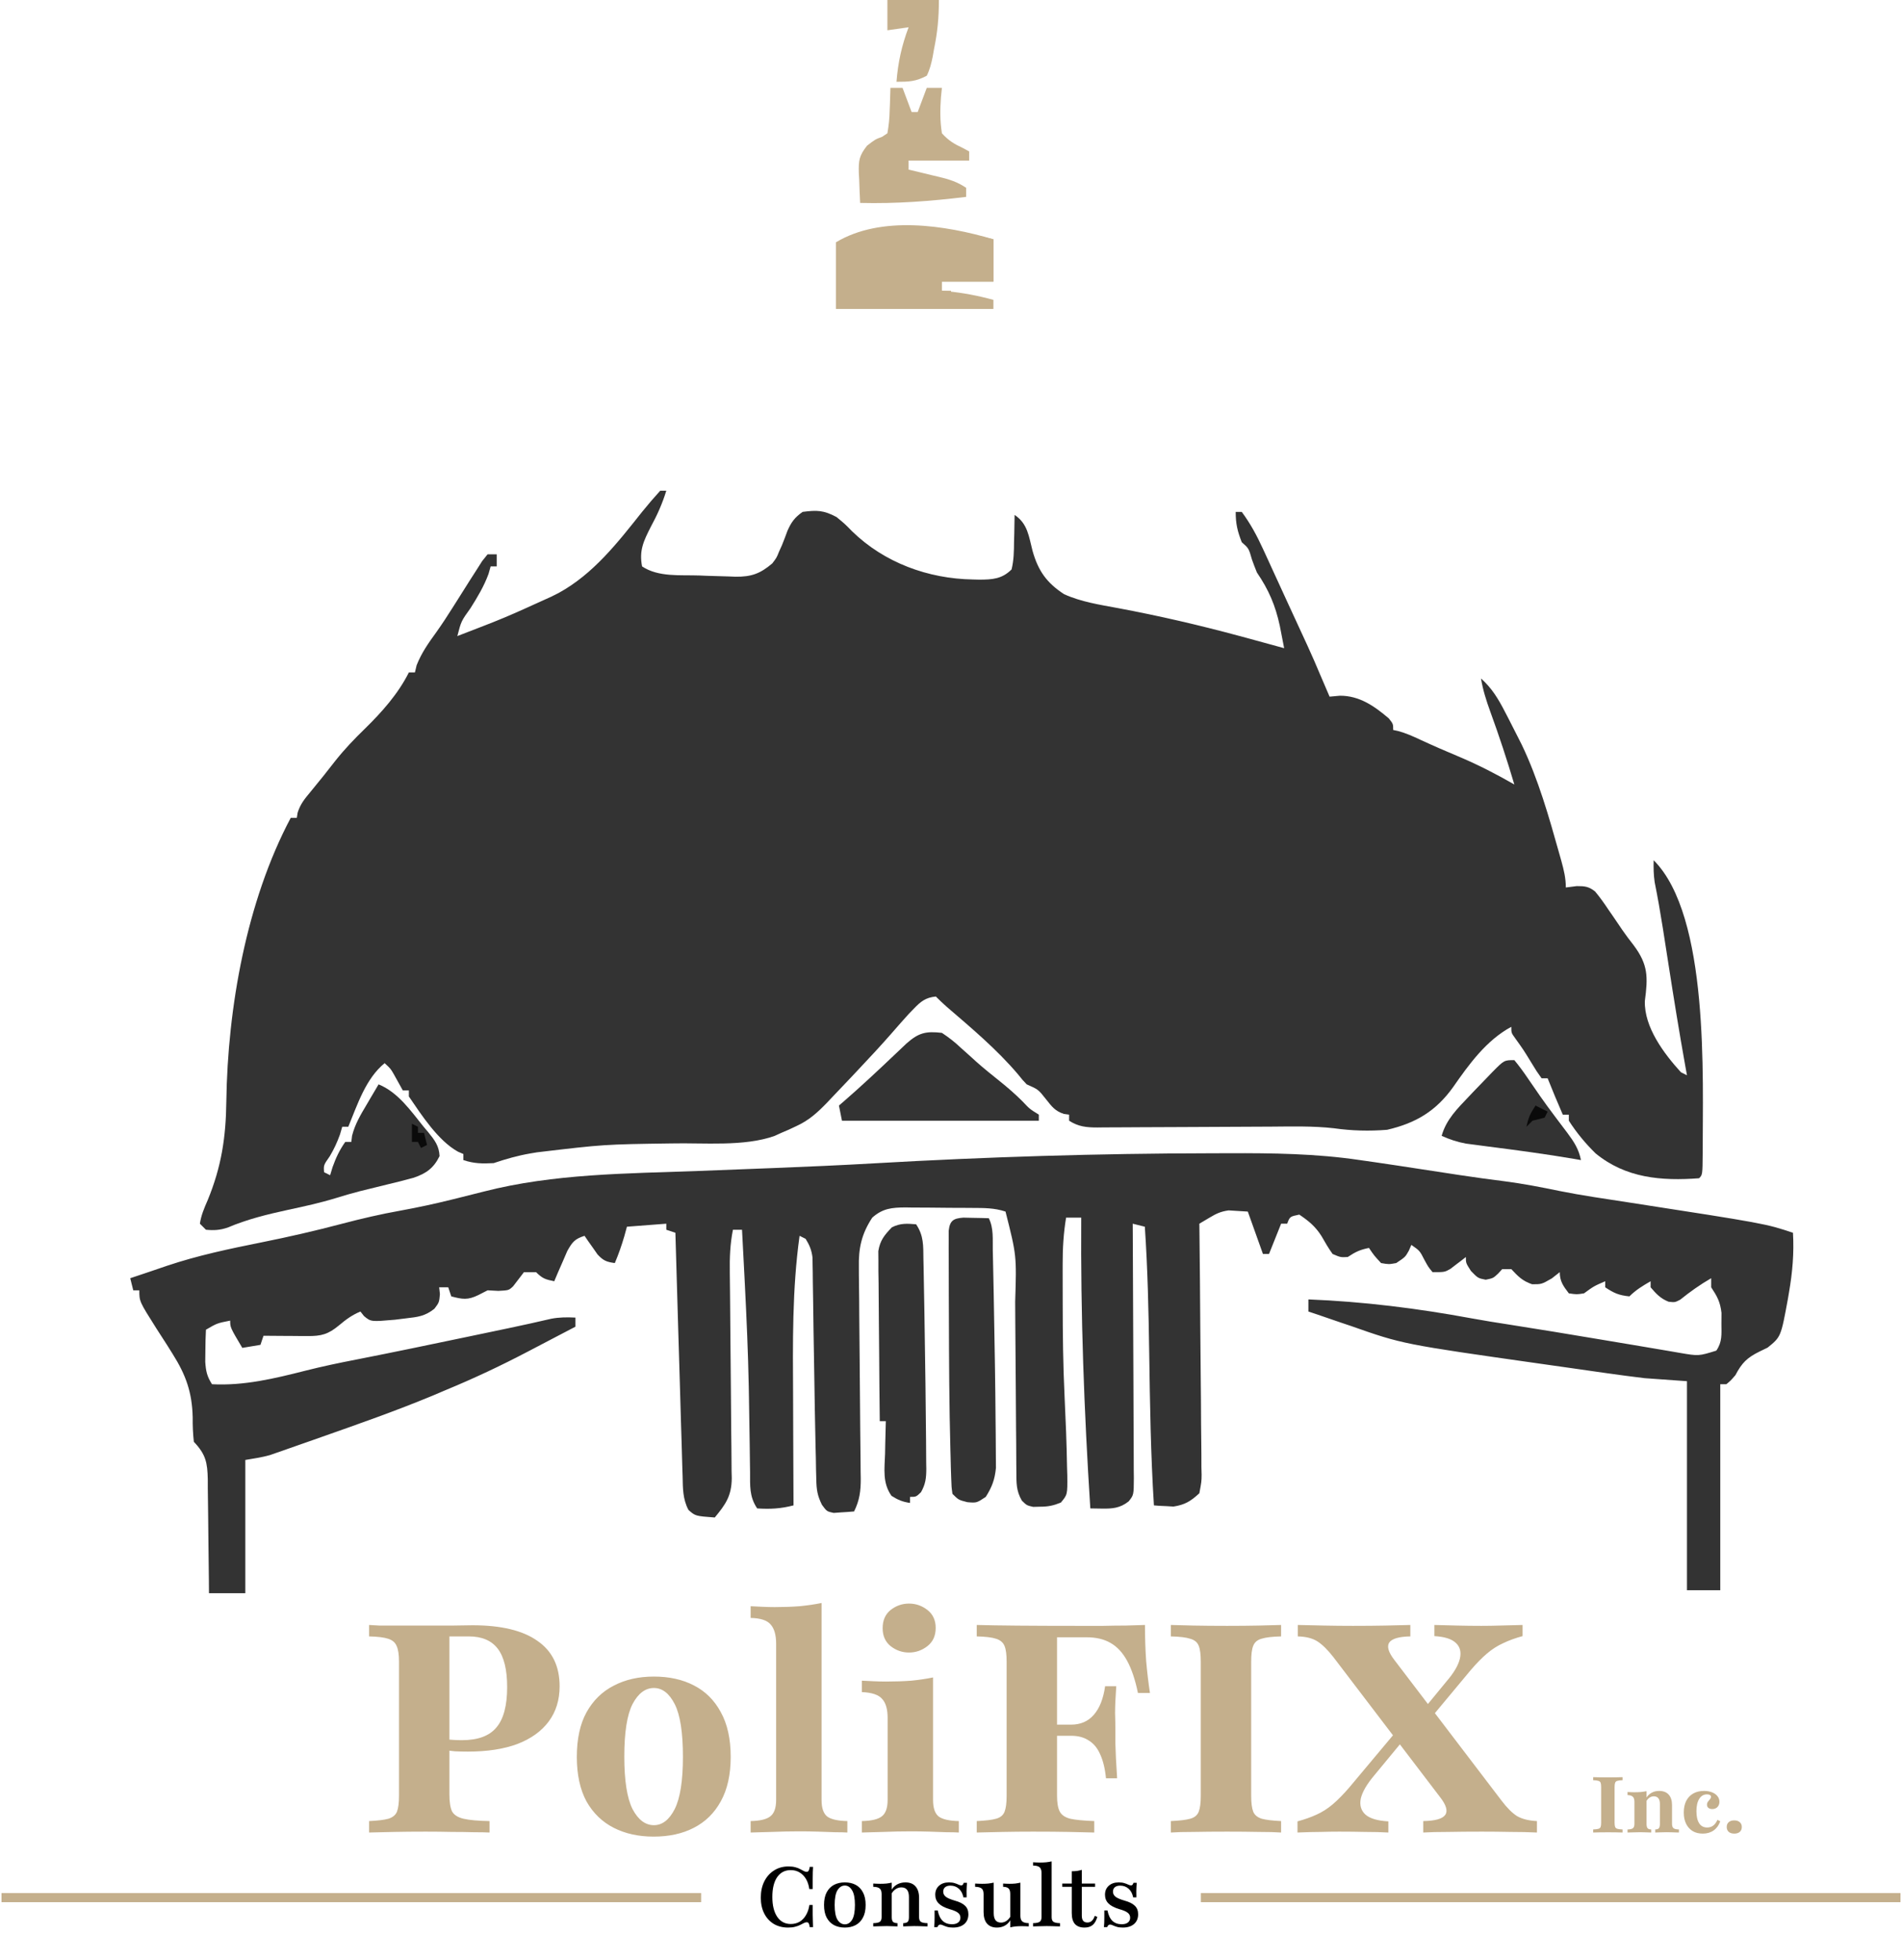 <svg width="628" height="647" viewBox="0 0 628 647" fill="none" xmlns="http://www.w3.org/2000/svg">
<path d="M328 79C328 83.62 328 88.24 328 93C322.39 93 316.78 93 311 93C311 93.99 311 94.98 311 96C311.557 96.049 312.114 96.098 312.688 96.148C317.966 96.666 322.884 97.605 328 99C328 99.99 328 100.98 328 102C310.84 102 293.68 102 276 102C276 94.74 276 87.48 276 80C290.94 71.036 312.049 74.305 328 79Z" fill="#C4AF8C"/>
<path d="M294 29C295.32 29 296.64 29 298 29C298.99 31.64 299.98 34.28 301 37C301.66 37 302.32 37 303 37C303.99 34.36 304.98 31.72 306 29C307.65 29 309.3 29 311 29C310.896 30.013 310.791 31.026 310.684 32.07C310.388 36.193 310.343 39.9 311 44C313.19 46.433 315.077 47.554 318.031 48.922C319.006 49.456 319.006 49.456 320 50C320 50.99 320 51.98 320 53C313.4 53 306.8 53 300 53C300 53.99 300 54.98 300 56C301.12 56.266 302.24 56.531 303.395 56.805C304.867 57.161 306.34 57.518 307.813 57.875C308.551 58.049 309.289 58.223 310.049 58.402C313.497 59.245 316.019 60.013 319 62C319 62.99 319 63.98 319 65C307.265 66.429 295.828 67.294 284 67C283.864 64.436 283.766 61.879 283.688 59.312C283.646 58.591 283.604 57.87 283.561 57.127C283.466 53.004 283.632 51.469 286.27 48.105C289 46 289 46 291.266 45.164C291.838 44.78 292.41 44.396 293 44C293.467 41.335 293.696 39.049 293.75 36.375C293.78 35.669 293.809 34.962 293.84 34.234C293.911 32.49 293.958 30.745 294 29Z" fill="#C4AF8C"/>
<path d="M293 0C298.61 0 304.22 0 310 0C310 5.894 309.548 10.645 308.375 16.312C308.234 17.123 308.094 17.933 307.949 18.768C307.482 21.012 307.011 22.942 306 25C302.374 26.93 300.12 27 296 27C296.511 20.563 297.729 15.041 300 9C297.69 9.33 295.38 9.66 293 10C293 6.7 293 3.4 293 0Z" fill="#C4AF8C"/>
<path d="M318 77C321.393 77.54 324.662 78.165 328 79C328 83.62 328 88.24 328 93C322.39 93 316.78 93 311 93C311 93.99 311 94.98 311 96C311.99 96 312.98 96 314 96C314 96.66 314 97.32 314 98C312.02 97.67 310.04 97.34 308 97C308 95.35 308 93.7 308 92C314.326 91.096 319.674 91.096 326 92C326.33 88.04 326.66 84.08 327 80C325.701 79.876 324.401 79.752 323.062 79.625C320.848 79.414 320.848 79.414 319 79C318.67 78.34 318.34 77.68 318 77Z" fill="#C4AF8C"/>
<path d="M526.032 605V603.994C526.806 603.959 527.374 603.89 527.735 603.787C528.114 603.684 528.363 603.477 528.484 603.168C528.604 602.858 528.665 602.394 528.665 601.774V589.955C528.665 589.318 528.604 588.854 528.484 588.561C528.363 588.252 528.114 588.045 527.735 587.942C527.374 587.822 526.806 587.753 526.032 587.735V586.729C526.514 586.746 527.176 586.763 528.019 586.781C528.88 586.798 529.869 586.806 530.987 586.806C532.019 586.806 532.948 586.798 533.774 586.781C534.6 586.763 535.254 586.746 535.735 586.729V587.735C534.961 587.753 534.385 587.822 534.006 587.942C533.645 588.045 533.404 588.252 533.284 588.561C533.163 588.854 533.103 589.318 533.103 589.955V601.774C533.103 602.394 533.163 602.858 533.284 603.168C533.404 603.46 533.654 603.667 534.032 603.787C534.411 603.89 534.978 603.959 535.735 603.994V605C535.254 604.966 534.6 604.948 533.774 604.948C532.948 604.931 532.019 604.923 530.987 604.923C529.869 604.923 528.88 604.931 528.019 604.948C527.176 604.948 526.514 604.966 526.032 605ZM546.52 605V603.994C547.122 603.976 547.526 603.839 547.733 603.581C547.956 603.305 548.068 602.824 548.068 602.135V595.581C548.068 594.738 547.896 594.11 547.552 593.697C547.208 593.267 546.709 593.052 546.055 593.052C545.539 593.052 545.066 593.198 544.636 593.49C544.206 593.783 543.836 594.213 543.526 594.781V593.645C543.956 592.905 544.533 592.329 545.255 591.916C545.995 591.486 546.847 591.271 547.81 591.271C549.186 591.271 550.236 591.675 550.958 592.484C551.698 593.292 552.068 594.454 552.068 595.968V602.135C552.068 602.824 552.232 603.305 552.558 603.581C552.885 603.839 553.479 603.976 554.339 603.994V605C554.081 604.983 553.72 604.974 553.255 604.974C552.791 604.957 552.292 604.94 551.758 604.923C551.225 604.905 550.692 604.897 550.158 604.897C549.453 604.897 548.756 604.914 548.068 604.948C547.38 604.966 546.864 604.983 546.52 605ZM537.384 605V603.994C538.244 603.976 538.838 603.839 539.165 603.581C539.492 603.305 539.655 602.824 539.655 602.135V594.91C539.655 594.101 539.483 593.533 539.139 593.206C538.812 592.862 538.227 592.673 537.384 592.639V591.632C537.763 591.649 538.133 591.667 538.494 591.684C538.855 591.701 539.217 591.71 539.578 591.71C540.386 591.71 541.126 591.684 541.797 591.632C542.468 591.563 543.087 591.469 543.655 591.348V602.135C543.655 602.824 543.767 603.305 543.991 603.581C544.214 603.839 544.619 603.976 545.204 603.994V605C544.825 604.983 544.318 604.966 543.681 604.948C543.044 604.914 542.391 604.897 541.72 604.897C540.946 604.897 540.146 604.914 539.32 604.948C538.511 604.966 537.866 604.983 537.384 605ZM562.218 605.361C560.927 605.361 559.818 605.086 558.889 604.535C557.959 603.968 557.237 603.168 556.721 602.135C556.205 601.086 555.947 599.847 555.947 598.419C555.947 596.923 556.213 595.641 556.747 594.574C557.297 593.508 558.071 592.69 559.069 592.123C560.067 591.555 561.263 591.271 562.656 591.271C563.654 591.271 564.532 591.426 565.289 591.735C566.045 592.028 566.639 592.449 567.069 593C567.499 593.533 567.714 594.153 567.714 594.858C567.714 595.546 567.499 596.123 567.069 596.587C566.639 597.034 566.063 597.258 565.34 597.258C564.824 597.258 564.402 597.129 564.076 596.871C563.766 596.613 563.611 596.269 563.611 595.839C563.611 595.426 563.723 595.082 563.947 594.806C564.17 594.514 564.385 594.247 564.592 594.006C564.815 593.748 564.927 593.473 564.927 593.181C564.927 592.94 564.807 592.751 564.566 592.613C564.325 592.475 564.007 592.406 563.611 592.406C562.527 592.406 561.676 592.897 561.056 593.877C560.437 594.858 560.127 596.217 560.127 597.955C560.127 599.692 560.428 601.026 561.03 601.955C561.633 602.884 562.51 603.348 563.663 603.348C564.437 603.348 565.099 603.142 565.65 602.729C566.218 602.299 566.691 601.662 567.069 600.819L567.998 601.31C567.516 602.634 566.777 603.641 565.779 604.329C564.798 605.017 563.611 605.361 562.218 605.361ZM572.63 605.361C571.856 605.361 571.245 605.172 570.798 604.794C570.351 604.398 570.127 603.865 570.127 603.194C570.127 602.505 570.342 601.972 570.772 601.594C571.22 601.198 571.83 601 572.605 601C573.379 601 573.99 601.198 574.437 601.594C574.884 601.972 575.108 602.505 575.108 603.194C575.108 603.865 574.884 604.398 574.437 604.794C573.99 605.172 573.387 605.361 572.63 605.361Z" fill="#C4AF8C"/>
<path d="M121.871 605V601.226C124.71 601.097 126.839 600.839 128.258 600.452C129.677 600 130.613 599.226 131.065 598.129C131.516 596.968 131.742 595.226 131.742 592.903V548.581C131.742 546.258 131.484 544.548 130.968 543.452C130.516 542.29 129.581 541.484 128.161 541.032C126.806 540.581 124.71 540.323 121.871 540.258V536.484C122.71 536.548 123.839 536.613 125.258 536.677C126.742 536.677 128.581 536.677 130.774 536.677C132.968 536.677 135.645 536.677 138.806 536.677C143.194 536.677 146.774 536.677 149.548 536.677C152.387 536.613 154.548 536.581 156.032 536.581C165.452 536.581 172.581 538.29 177.419 541.71C182.323 545.065 184.774 550.065 184.774 556.71C184.774 561.226 183.581 565.097 181.194 568.323C178.806 571.548 175.355 574.032 170.839 575.774C166.323 577.452 160.871 578.29 154.484 578.29C153.065 578.29 151.645 578.258 150.226 578.194C148.871 578.065 147.581 577.903 146.355 577.71C145.129 577.452 144.097 577.226 143.258 577.032V573.258C144.484 573.645 145.871 573.968 147.419 574.226C149.032 574.419 150.742 574.516 152.548 574.516C157.774 574.516 161.548 573.129 163.871 570.355C166.258 567.581 167.452 563.129 167.452 557C167.452 551.258 166.419 547.032 164.355 544.323C162.29 541.613 159.097 540.258 154.774 540.258H148.387V592.419C148.387 594.935 148.677 596.806 149.258 598.032C149.903 599.194 151.161 600 153.032 600.452C154.968 600.903 157.839 601.161 161.645 601.226V605C160.355 604.935 158.613 604.903 156.419 604.903C154.29 604.839 151.871 604.806 149.161 604.806C146.452 604.742 143.581 604.71 140.548 604.71C136.677 604.71 133.194 604.742 130.097 604.806C127 604.871 124.258 604.935 121.871 605ZM215.811 606.355C210.843 606.355 206.456 605.387 202.649 603.452C198.843 601.516 195.843 598.613 193.649 594.742C191.52 590.806 190.456 585.903 190.456 580.032C190.456 574.097 191.52 569.194 193.649 565.323C195.843 561.387 198.843 558.452 202.649 556.516C206.456 554.516 210.875 553.516 215.908 553.516C220.94 553.516 225.327 554.484 229.069 556.419C232.875 558.355 235.843 561.29 237.972 565.226C240.166 569.161 241.262 574.097 241.262 580.032C241.262 585.903 240.166 590.806 237.972 594.742C235.843 598.613 232.875 601.516 229.069 603.452C225.327 605.387 220.908 606.355 215.811 606.355ZM215.908 602.581C218.682 602.581 220.972 600.806 222.778 597.258C224.585 593.645 225.488 587.903 225.488 580.032C225.488 571.968 224.585 566.161 222.778 562.613C220.972 559.065 218.682 557.29 215.908 557.29C213.069 557.29 210.714 559.065 208.843 562.613C207.037 566.161 206.133 571.935 206.133 579.935C206.133 587.871 207.037 593.645 208.843 597.258C210.714 600.806 213.069 602.581 215.908 602.581ZM247.843 605V601.226C250.94 601.161 253.101 600.645 254.327 599.677C255.617 598.71 256.262 596.903 256.262 594.258V542.677C256.262 539.774 255.649 537.645 254.424 536.29C253.262 534.935 251.069 534.226 247.843 534.161V530.29C249.133 530.355 250.456 530.419 251.811 530.484C253.166 530.548 254.488 530.581 255.778 530.581C258.682 530.581 261.424 530.484 264.004 530.29C266.649 530.032 269.069 529.677 271.262 529.226V594.258C271.262 596.968 271.908 598.806 273.198 599.774C274.488 600.677 276.682 601.161 279.778 601.226V605C278.811 604.935 277.456 604.903 275.714 604.903C274.037 604.839 272.166 604.774 270.101 604.71C268.101 604.645 266.069 604.613 264.004 604.613C261.037 604.613 257.972 604.677 254.811 604.806C251.714 604.871 249.391 604.935 247.843 605ZM284.558 605V601.226C287.72 601.161 289.913 600.645 291.139 599.677C292.429 598.71 293.074 596.903 293.074 594.258V567.161C293.074 564.258 292.461 562.161 291.236 560.871C290.074 559.516 287.849 558.774 284.558 558.645V554.871C285.913 554.935 287.236 555 288.526 555.065C289.881 555.129 291.236 555.161 292.59 555.161C295.558 555.161 298.332 555.065 300.913 554.871C303.494 554.613 305.881 554.258 308.074 553.806V594.258C308.074 596.968 308.72 598.806 310.01 599.774C311.3 600.677 313.494 601.161 316.59 601.226V605C315.623 604.935 314.268 604.903 312.526 604.903C310.849 604.839 308.978 604.774 306.913 604.71C304.913 604.645 302.881 604.613 300.816 604.613C297.784 604.613 294.72 604.677 291.623 604.806C288.526 604.871 286.171 604.935 284.558 605ZM300.139 545.581C297.881 545.581 295.849 544.871 294.042 543.452C292.3 542.032 291.429 540.065 291.429 537.548C291.429 534.968 292.3 532.968 294.042 531.548C295.849 530.129 297.881 529.419 300.139 529.419C302.397 529.419 304.429 530.129 306.236 531.548C308.042 532.968 308.945 534.935 308.945 537.452C308.945 540.032 308.042 542.032 306.236 543.452C304.429 544.871 302.397 545.581 300.139 545.581ZM322.496 605V601.226C325.399 601.097 327.528 600.839 328.883 600.452C330.302 600.065 331.238 599.29 331.69 598.129C332.141 596.968 332.367 595.226 332.367 592.903V548.581C332.367 546.258 332.141 544.548 331.69 543.452C331.238 542.29 330.302 541.484 328.883 541.032C327.528 540.581 325.399 540.323 322.496 540.258V536.484C329.399 536.677 340.496 536.774 355.786 536.774C358.819 536.774 361.657 536.774 364.302 536.774C366.948 536.71 369.431 536.677 371.754 536.677C374.077 536.613 376.173 536.548 378.044 536.484C378.044 540.613 378.173 544.548 378.431 548.29C378.754 551.968 379.173 555.516 379.69 558.935H375.722C374.819 554.548 373.625 551 372.141 548.29C370.657 545.581 368.819 543.613 366.625 542.387C364.496 541.161 361.883 540.548 358.786 540.548H349.012V592.903C349.012 595.161 349.302 596.871 349.883 598.032C350.464 599.194 351.625 600 353.367 600.452C355.109 600.839 357.754 601.097 361.302 601.226V605C359.173 604.935 356.399 604.871 352.98 604.806C349.625 604.742 345.657 604.71 341.077 604.71C337.593 604.71 334.27 604.742 331.109 604.806C327.948 604.871 325.077 604.935 322.496 605ZM345.915 573.065V569.387H364.206V573.065H345.915ZM365.173 587.097C364.851 583.871 364.206 581.226 363.238 579.161C362.335 577.097 361.077 575.581 359.464 574.613C357.915 573.581 355.98 573.065 353.657 573.065V569.387C356.754 569.387 359.238 568.323 361.109 566.194C363.044 564 364.302 560.839 364.883 556.71H368.56C368.302 560.452 368.173 563.387 368.173 565.516C368.238 567.581 368.27 569.484 368.27 571.226C368.27 572.645 368.27 574.097 368.27 575.581C368.335 577 368.399 578.645 368.464 580.516C368.593 582.323 368.722 584.516 368.851 587.097H365.173ZM386.598 605V601.226C389.501 601.097 391.63 600.839 392.985 600.452C394.404 600.065 395.339 599.29 395.791 598.129C396.243 596.968 396.468 595.226 396.468 592.903V548.581C396.468 546.194 396.243 544.452 395.791 543.355C395.339 542.194 394.404 541.419 392.985 541.032C391.63 540.581 389.501 540.323 386.598 540.258V536.484C388.404 536.548 390.888 536.613 394.049 536.677C397.275 536.742 400.985 536.774 405.178 536.774C409.049 536.774 412.533 536.742 415.63 536.677C418.727 536.613 421.178 536.548 422.985 536.484V540.258C420.081 540.323 417.92 540.581 416.501 541.032C415.146 541.419 414.243 542.194 413.791 543.355C413.339 544.452 413.114 546.194 413.114 548.581V592.903C413.114 595.226 413.339 596.968 413.791 598.129C414.243 599.226 415.178 600 416.598 600.452C418.017 600.839 420.146 601.097 422.985 601.226V605C421.178 604.871 418.727 604.806 415.63 604.806C412.533 604.742 409.049 604.71 405.178 604.71C400.985 604.71 397.275 604.742 394.049 604.806C390.888 604.806 388.404 604.871 386.598 605ZM469.92 605V601.226C473.856 601.161 476.275 600.484 477.178 599.194C478.081 597.903 477.533 595.968 475.533 593.387L440.21 547.032C438.339 544.645 436.598 542.935 434.985 541.903C433.372 540.871 431.21 540.323 428.501 540.258V536.484C431.275 536.548 434.178 536.613 437.21 536.677C440.243 536.742 443.404 536.774 446.694 536.774C450.759 536.774 454.372 536.742 457.533 536.677C460.759 536.613 463.468 536.548 465.662 536.484V540.258C461.92 540.323 459.598 541 458.694 542.29C457.856 543.581 458.436 545.516 460.436 548.097L495.759 594.452C497.565 596.839 499.275 598.548 500.888 599.581C502.565 600.548 504.759 601.097 507.468 601.226V605C504.694 604.871 501.791 604.806 498.759 604.806C495.727 604.742 492.565 604.71 489.275 604.71C485.146 604.71 481.436 604.742 478.146 604.806C474.92 604.806 472.178 604.871 469.92 605ZM428.404 605V601.323C430.791 600.677 432.888 599.935 434.694 599.097C436.565 598.258 438.339 597.129 440.017 595.71C441.759 594.226 443.598 592.355 445.533 590.097L461.501 571.032L464.791 572.774L453.759 586.129C451.307 589.032 449.823 591.581 449.307 593.774C448.856 595.968 449.372 597.742 450.856 599.097C452.339 600.387 454.856 601.129 458.404 601.323V605C456.081 604.871 453.533 604.806 450.759 604.806C447.985 604.742 445.114 604.71 442.146 604.71C440.081 604.71 438.049 604.742 436.049 604.806C434.049 604.806 431.501 604.871 428.404 605ZM470.694 569.29L467.307 567.645L477.565 555.161C480.017 552.323 481.501 549.806 482.017 547.613C482.533 545.419 482.081 543.677 480.662 542.387C479.307 541.097 476.952 540.355 473.598 540.161V536.484C476.049 536.548 478.565 536.613 481.146 536.677C483.727 536.742 486.372 536.774 489.081 536.774C491.146 536.774 493.178 536.742 495.178 536.677C497.178 536.613 499.694 536.548 502.727 536.484V540.161C500.339 540.806 498.21 541.581 496.339 542.484C494.468 543.323 492.694 544.452 491.017 545.871C489.339 547.29 487.533 549.129 485.598 551.387L470.694 569.29Z" fill="#C4AF8C"/>
<rect x="0.5" y="625" width="231" height="3" fill="#C4AF8C"/>
<path d="M260.221 636.384C258.411 636.384 256.83 635.982 255.477 635.177C254.125 634.355 253.074 633.203 252.324 631.723C251.575 630.242 251.2 628.505 251.2 626.513C251.2 624.466 251.584 622.674 252.352 621.139C253.138 619.585 254.216 618.378 255.587 617.519C256.958 616.642 258.548 616.203 260.358 616.203C261.235 616.203 261.994 616.295 262.634 616.477C263.274 616.642 263.813 616.852 264.252 617.108C264.709 617.346 265.102 617.556 265.431 617.739C265.778 617.903 266.089 617.985 266.363 617.985C266.637 617.985 266.847 617.858 266.994 617.602C267.158 617.346 267.277 616.925 267.35 616.34H268.447C268.41 616.889 268.383 617.483 268.365 618.123C268.346 618.744 268.337 619.494 268.337 620.371C268.337 621.248 268.337 622.345 268.337 623.661H267.213C267.03 622.345 266.655 621.221 266.089 620.289C265.522 619.356 264.809 618.644 263.95 618.15C263.109 617.656 262.159 617.41 261.098 617.41C259.179 617.41 257.68 618.187 256.602 619.74C255.541 621.294 255.011 623.469 255.011 626.266C255.011 629.063 255.551 631.256 256.629 632.847C257.708 634.419 259.197 635.205 261.098 635.205C262.177 635.205 263.146 634.958 264.005 634.465C264.864 633.953 265.568 633.222 266.116 632.271C266.683 631.32 267.058 630.205 267.24 628.926H268.337C268.337 630.187 268.337 631.256 268.337 632.134C268.355 633.011 268.374 633.779 268.392 634.437C268.41 635.077 268.428 635.68 268.447 636.247H267.35C267.277 635.644 267.167 635.223 267.021 634.985C266.875 634.748 266.655 634.629 266.363 634.629C266.07 634.629 265.751 634.72 265.403 634.903C265.074 635.068 264.681 635.269 264.224 635.506C263.767 635.744 263.21 635.945 262.552 636.11C261.912 636.292 261.135 636.384 260.221 636.384ZM278.934 636.384C277.618 636.384 276.439 636.119 275.397 635.589C274.373 635.04 273.56 634.218 272.956 633.121C272.371 632.024 272.079 630.626 272.079 628.926C272.079 627.226 272.371 625.827 272.956 624.731C273.56 623.616 274.373 622.793 275.397 622.263C276.439 621.733 277.627 621.468 278.961 621.468C280.296 621.468 281.475 621.733 282.498 622.263C283.522 622.793 284.326 623.616 284.911 624.731C285.514 625.827 285.816 627.226 285.816 628.926C285.816 630.626 285.514 632.024 284.911 633.121C284.326 634.218 283.513 635.04 282.471 635.589C281.447 636.119 280.268 636.384 278.934 636.384ZM278.961 635.315C279.93 635.315 280.725 634.812 281.347 633.806C281.968 632.783 282.279 631.156 282.279 628.926C282.279 626.677 281.959 625.051 281.319 624.045C280.698 623.022 279.912 622.51 278.961 622.51C277.974 622.51 277.161 623.022 276.521 624.045C275.899 625.051 275.589 626.677 275.589 628.926C275.589 631.156 275.899 632.783 276.521 633.806C277.161 634.812 277.974 635.315 278.961 635.315ZM298.221 636V634.931C298.952 634.912 299.446 634.766 299.702 634.492C299.976 634.199 300.113 633.688 300.113 632.956V626.294C300.113 625.233 299.903 624.438 299.482 623.908C299.062 623.378 298.441 623.113 297.618 623.113C296.96 623.113 296.348 623.296 295.781 623.661C295.214 624.027 294.721 624.566 294.3 625.279V624.073C294.757 623.25 295.388 622.61 296.192 622.153C297.015 621.696 297.938 621.468 298.962 621.468C300.406 621.468 301.512 621.906 302.279 622.784C303.065 623.661 303.458 624.923 303.458 626.568V632.956C303.458 633.688 303.659 634.199 304.062 634.492C304.464 634.766 305.195 634.912 306.255 634.931V636C305.981 635.982 305.597 635.973 305.103 635.973C304.61 635.954 304.08 635.936 303.513 635.918C302.946 635.899 302.389 635.89 301.841 635.89C301.146 635.89 300.451 635.909 299.757 635.945C299.08 635.963 298.569 635.982 298.221 636ZM288.323 636V634.931C289.365 634.912 290.087 634.766 290.489 634.492C290.891 634.199 291.092 633.688 291.092 632.956V625.334C291.092 624.456 290.882 623.844 290.462 623.497C290.059 623.131 289.346 622.939 288.323 622.921V621.852C288.707 621.87 289.091 621.888 289.474 621.906C289.858 621.925 290.251 621.934 290.653 621.934C291.366 621.934 292.034 621.906 292.655 621.852C293.295 621.778 293.889 621.678 294.437 621.55V632.956C294.437 633.688 294.574 634.199 294.849 634.492C295.123 634.766 295.616 634.912 296.329 634.931V636C295.927 635.982 295.406 635.963 294.766 635.945C294.127 635.909 293.469 635.89 292.792 635.89C292.006 635.89 291.193 635.909 290.352 635.945C289.529 635.963 288.853 635.982 288.323 636ZM314.666 636.384C313.88 636.384 313.222 636.302 312.692 636.137C312.162 635.973 311.723 635.808 311.376 635.644C311.029 635.479 310.727 635.397 310.471 635.397C310.033 635.397 309.713 635.68 309.512 636.247H308.442C308.497 635.772 308.534 635.278 308.552 634.766C308.57 634.236 308.579 633.651 308.579 633.011C308.598 632.353 308.598 631.595 308.579 630.735H309.621C309.914 632.253 310.453 633.395 311.239 634.163C312.025 634.912 313.049 635.287 314.31 635.287C315.206 635.287 315.891 635.095 316.366 634.711C316.86 634.327 317.107 633.797 317.107 633.121C317.107 632.463 316.842 631.924 316.312 631.503C315.8 631.083 314.895 630.69 313.597 630.324C311.934 629.831 310.718 629.2 309.95 628.432C309.183 627.665 308.799 626.705 308.799 625.553C308.799 624.31 309.21 623.323 310.033 622.592C310.855 621.842 311.961 621.468 313.35 621.468C314.081 621.468 314.694 621.55 315.187 621.715C315.699 621.861 316.129 622.025 316.476 622.208C316.823 622.373 317.134 622.455 317.408 622.455C317.591 622.455 317.746 622.391 317.874 622.263C318.002 622.117 318.112 621.897 318.203 621.605H319.273C319.236 622.007 319.209 622.427 319.191 622.866C319.172 623.287 319.154 623.78 319.136 624.347C319.136 624.895 319.145 625.581 319.163 626.403H318.094C317.856 625.178 317.353 624.228 316.586 623.552C315.818 622.875 314.895 622.537 313.816 622.537C313.067 622.537 312.482 622.711 312.062 623.058C311.641 623.405 311.431 623.899 311.431 624.539C311.431 625.197 311.714 625.754 312.281 626.211C312.848 626.65 313.826 627.07 315.215 627.473C316.805 627.911 317.957 628.487 318.67 629.2C319.383 629.895 319.739 630.827 319.739 631.997C319.739 633.368 319.282 634.446 318.368 635.232C317.472 636 316.238 636.384 314.666 636.384ZM329.173 636.384C327.748 636.384 326.651 635.945 325.883 635.068C325.134 634.172 324.759 632.902 324.759 631.256V625.334C324.759 624.456 324.549 623.844 324.128 623.497C323.708 623.131 322.986 622.939 321.962 622.921V621.852C322.309 621.87 322.675 621.888 323.059 621.906C323.461 621.925 323.872 621.934 324.293 621.934C324.987 621.934 325.645 621.906 326.267 621.852C326.907 621.778 327.519 621.678 328.104 621.55V631.613C328.104 632.655 328.305 633.441 328.707 633.971C329.109 634.483 329.713 634.739 330.517 634.739C331.157 634.739 331.751 634.556 332.299 634.19C332.848 633.825 333.323 633.285 333.725 632.573L333.67 633.779C333.25 634.602 332.646 635.241 331.86 635.698C331.074 636.155 330.179 636.384 329.173 636.384ZM333.56 636.302V625.306C333.56 624.447 333.387 623.844 333.039 623.497C332.692 623.131 332.08 622.939 331.202 622.921V621.852C331.531 621.87 331.87 621.888 332.217 621.906C332.564 621.925 332.93 621.934 333.314 621.934C333.99 621.934 334.621 621.906 335.206 621.852C335.809 621.778 336.376 621.678 336.906 621.55V632.518C336.906 633.377 337.116 633.989 337.536 634.355C337.957 634.72 338.67 634.912 339.675 634.931V636C339.328 635.963 338.962 635.945 338.578 635.945C338.194 635.927 337.801 635.918 337.399 635.918C336.686 635.918 336.01 635.945 335.37 636C334.749 636.073 334.145 636.174 333.56 636.302ZM341.09 636V634.931C342.132 634.912 342.854 634.766 343.256 634.492C343.676 634.218 343.887 633.706 343.887 632.956V618.315C343.887 617.474 343.686 616.87 343.283 616.505C342.881 616.121 342.15 615.92 341.09 615.902V614.832C341.474 614.851 341.858 614.869 342.241 614.887C342.625 614.905 343.009 614.915 343.393 614.915C344.106 614.915 344.782 614.887 345.422 614.832C346.08 614.759 346.683 614.659 347.232 614.531V632.956C347.232 633.706 347.433 634.218 347.835 634.492C348.255 634.766 348.977 634.912 350.001 634.931V636C349.727 635.982 349.343 635.973 348.85 635.973C348.374 635.954 347.853 635.936 347.287 635.918C346.72 635.899 346.153 635.89 345.587 635.89C344.746 635.89 343.896 635.909 343.037 635.945C342.177 635.963 341.529 635.982 341.09 636ZM358.093 636.384C356.686 636.384 355.626 635.991 354.913 635.205C354.218 634.401 353.871 633.203 353.871 631.613V622.921H350.745V621.852H353.871V617.794C354.51 617.794 355.105 617.757 355.653 617.684C356.201 617.592 356.713 617.474 357.188 617.327V621.852H361.576V622.921H357.188V632.463C357.188 633.231 357.344 633.797 357.655 634.163C357.965 634.528 358.431 634.711 359.053 634.711C359.638 634.711 360.122 634.528 360.506 634.163C360.908 633.797 361.228 633.249 361.466 632.518L362.316 632.847C361.969 634.072 361.457 634.967 360.78 635.534C360.104 636.101 359.208 636.384 358.093 636.384ZM370.713 636.384C369.927 636.384 369.269 636.302 368.739 636.137C368.209 635.973 367.77 635.808 367.423 635.644C367.076 635.479 366.774 635.397 366.518 635.397C366.079 635.397 365.759 635.68 365.558 636.247H364.489C364.544 635.772 364.58 635.278 364.599 634.766C364.617 634.236 364.626 633.651 364.626 633.011C364.644 632.353 364.644 631.595 364.626 630.735H365.668C365.961 632.253 366.5 633.395 367.286 634.163C368.072 634.912 369.096 635.287 370.357 635.287C371.253 635.287 371.938 635.095 372.413 634.711C372.907 634.327 373.154 633.797 373.154 633.121C373.154 632.463 372.889 631.924 372.358 631.503C371.847 631.083 370.942 630.69 369.644 630.324C367.98 629.831 366.765 629.2 365.997 628.432C365.229 627.665 364.846 626.705 364.846 625.553C364.846 624.31 365.257 623.323 366.079 622.592C366.902 621.842 368.008 621.468 369.397 621.468C370.128 621.468 370.741 621.55 371.234 621.715C371.746 621.861 372.176 622.025 372.523 622.208C372.87 622.373 373.181 622.455 373.455 622.455C373.638 622.455 373.793 622.391 373.921 622.263C374.049 622.117 374.159 621.897 374.25 621.605H375.32C375.283 622.007 375.256 622.427 375.237 622.866C375.219 623.287 375.201 623.78 375.183 624.347C375.183 624.895 375.192 625.581 375.21 626.403H374.141C373.903 625.178 373.4 624.228 372.633 623.552C371.865 622.875 370.942 622.537 369.863 622.537C369.114 622.537 368.529 622.711 368.108 623.058C367.688 623.405 367.478 623.899 367.478 624.539C367.478 625.197 367.761 625.754 368.328 626.211C368.894 626.65 369.872 627.07 371.262 627.473C372.852 627.911 374.004 628.487 374.716 629.2C375.429 629.895 375.786 630.827 375.786 631.997C375.786 633.368 375.329 634.446 374.415 635.232C373.519 636 372.285 636.384 370.713 636.384Z" fill="black"/>
<rect x="396.5" y="625" width="231" height="3" fill="#C4AF8C"/>
<path d="M318.082 402C319.08 402.023 320.078 402.046 321.106 402.07C322.61 402.097 322.61 402.097 324.145 402.125C324.916 402.148 325.686 402.171 326.481 402.195C328.137 405.508 327.725 409.217 327.797 412.863C327.818 413.754 327.839 414.646 327.861 415.564C327.927 418.503 327.986 421.443 328.043 424.383C328.063 425.382 328.083 426.382 328.104 427.412C328.249 434.673 328.37 441.934 328.481 449.195C328.496 450.174 328.511 451.152 328.527 452.16C328.612 457.639 328.677 463.118 328.712 468.598C328.724 470.279 328.742 471.96 328.764 473.641C328.794 475.981 328.804 478.32 328.809 480.66C328.818 481.976 328.827 483.292 328.837 484.648C328.447 488.526 327.546 490.908 325.481 494.195C322.481 496.195 322.481 496.195 319.418 495.945C316.481 495.195 316.481 495.195 314.481 493.195C314.162 490.935 314.162 490.935 314.067 488.004C314.028 486.858 313.989 485.712 313.949 484.532C313.918 483.245 313.887 481.958 313.856 480.633C313.838 479.971 313.82 479.31 313.801 478.628C313.408 464.003 313.349 449.37 313.305 434.741C313.297 432.122 313.286 429.504 313.272 426.886C313.254 423.169 313.25 419.452 313.25 415.734C313.243 414.599 313.236 413.464 313.229 412.295C313.232 411.256 313.235 410.217 313.238 409.147C313.236 408.235 313.235 407.324 313.233 406.384C313.617 402.986 314.745 402.251 318.082 402Z" fill="black" fill-opacity="0.8"/>
<path d="M302.481 404.195C305.045 408.042 304.832 411.275 304.895 415.742C304.915 416.61 304.934 417.477 304.954 418.371C305.015 421.229 305.062 424.087 305.106 426.945C305.142 428.921 305.178 430.896 305.214 432.871C305.304 437.969 305.376 443.068 305.441 448.166C305.48 451.121 305.524 454.075 305.568 457.029C305.633 461.566 305.68 466.102 305.711 470.639C305.724 472.338 305.742 474.036 305.765 475.735C305.795 478.097 305.805 480.458 305.809 482.82C305.828 483.86 305.828 483.86 305.846 484.92C305.832 487.983 305.61 489.968 304.086 492.656C302.481 494.195 302.481 494.195 300.481 494.195C300.481 494.855 300.481 495.515 300.481 496.195C298.042 495.847 296.445 495.173 294.356 493.852C291.325 489.558 292.062 485.055 292.231 479.945C292.249 478.914 292.267 477.883 292.286 476.82C292.333 474.278 292.399 471.737 292.481 469.195C291.821 469.195 291.161 469.195 290.481 469.195C290.388 461.589 290.317 453.983 290.274 446.377C290.253 442.844 290.225 439.312 290.179 435.78C290.127 431.717 290.108 427.654 290.09 423.59C290.059 421.693 290.059 421.693 290.028 419.757C290.028 418.577 290.027 417.396 290.027 416.179C290.018 415.142 290.009 414.105 290 413.037C290.606 409.455 291.994 407.791 294.481 405.195C297.27 403.801 299.402 403.939 302.481 404.195Z" fill="black" fill-opacity="0.8"/>
<path d="M218 162C218.66 162 219.32 162 220 162C218.691 166.277 217.01 170.013 214.875 173.938C212.491 178.63 210.979 181.78 212 187C217.411 190.608 224.617 189.773 231 190C231.797 190.034 232.594 190.068 233.415 190.103C235.818 190.198 238.22 190.26 240.625 190.312C241.37 190.342 242.115 190.372 242.883 190.403C248.105 190.458 251.034 189.374 255 186C256.438 184.11 256.438 184.11 257.25 182.062C257.565 181.368 257.879 180.673 258.203 179.957C258.836 178.402 259.426 176.828 260 175.25C261.298 172.331 262.378 170.863 265 169C269.776 168.384 271.93 168.434 276.188 170.688C279 173 279 173 281.312 175.375C291.981 185.795 306.47 191.066 321.188 191.312C322.222 191.339 322.222 191.339 323.278 191.366C327.666 191.36 330.83 191.158 334 188C334.752 184.942 334.791 181.95 334.812 178.812C334.838 177.968 334.863 177.123 334.889 176.252C334.948 174.168 334.977 172.084 335 170C339.344 172.896 339.676 177.061 340.93 181.883C342.77 188.397 345.548 192.408 351.352 196.176C357 198.731 363.139 199.653 369.197 200.78C382.655 203.297 395.908 206.371 409.125 209.938C409.879 210.141 410.632 210.344 411.409 210.553C415.61 211.689 419.806 212.838 424 214C423.698 212.432 423.393 210.864 423.086 209.297C422.831 207.987 422.831 207.987 422.572 206.651C421.108 199.865 418.914 194.748 415 189C414.424 187.597 413.883 186.179 413.375 184.75C412.308 181.028 412.308 181.028 410 179C408.579 175.368 408 172.945 408 169C408.66 169 409.32 169 410 169C412.872 172.871 415.019 176.883 417.023 181.254C417.57 182.439 418.117 183.624 418.68 184.846C419.245 186.085 419.81 187.324 420.375 188.562C420.932 189.774 421.489 190.986 422.047 192.197C423.152 194.602 424.256 197.007 425.357 199.414C427.478 204.043 429.616 208.665 431.756 213.285C433.23 216.502 434.63 219.738 436 223C436.562 224.313 437.124 225.625 437.688 226.938C438.121 227.948 438.554 228.959 439 230C440.134 229.897 441.269 229.794 442.438 229.688C448.879 229.676 453.801 233.123 458.562 237.188C460 239 460 239 460 241C460.559 241.12 461.119 241.24 461.695 241.363C464.248 242.069 466.477 243.062 468.875 244.188C473.214 246.201 477.586 248.094 482 249.938C488.23 252.585 494.136 255.625 500 259C497.588 250.842 494.936 242.816 492.019 234.826C490.725 231.241 489.611 227.767 489 224C492.609 227.207 494.758 230.819 496.938 235.062C497.461 236.069 497.461 236.069 497.996 237.096C499.009 239.059 500.007 241.028 501 243C501.468 243.923 501.936 244.846 502.418 245.797C507.928 257.28 511.438 269.708 514.875 281.938C515.198 283.082 515.198 283.082 515.527 284.25C516.351 287.254 517 289.871 517 293C518.195 292.849 519.39 292.698 520.621 292.543C523.283 292.549 524.564 292.656 526.672 294.323C528.273 296.249 529.679 298.224 531.062 300.312C531.571 301.046 532.08 301.779 532.604 302.535C533.619 304.006 534.623 305.484 535.615 306.97C536.796 308.701 538.069 310.368 539.359 312.02C544.24 318.531 544.135 322.582 543.094 330.504C542.863 339.125 549.35 347.789 555 354C555.66 354.33 556.32 354.66 557 355C556.819 353.998 556.638 352.995 556.451 351.962C554.463 340.872 552.668 329.758 550.938 318.625C550.427 315.346 549.916 312.067 549.402 308.789C549.281 308.014 549.16 307.239 549.036 306.44C548.234 301.353 547.345 296.29 546.334 291.24C545.97 288.798 545.943 286.465 546 284C564.438 302.438 562.166 355.925 562.191 380.601C562.134 387.866 562.134 387.866 561 389C548.597 389.931 536.832 388.989 526.824 380.785C523.487 377.519 520.518 373.935 518 370C518 369.34 518 368.68 518 368C517.34 368 516.68 368 516 368C514.282 364.018 512.59 360.035 511 356C510.34 356 509.68 356 509 356C507.379 353.734 507.379 353.734 505.562 350.75C503.063 346.66 503.063 346.66 500.277 342.766C499 341 499 341 499 339C490.766 343.446 485.078 351.315 479.812 358.875C474.16 366.791 467.532 370.788 458 373C452.066 373.476 446.285 373.325 440.39 372.487C433.527 371.718 426.621 371.907 419.725 371.955C417.157 371.973 414.589 371.983 412.02 371.991C404.724 372.016 397.428 372.052 390.133 372.096C385.655 372.123 381.177 372.14 376.699 372.151C374.997 372.157 373.295 372.167 371.593 372.181C369.219 372.2 366.845 372.207 364.471 372.211C363.771 372.22 363.07 372.229 362.348 372.238C358.723 372.23 356.083 371.985 353 370C353 369.34 353 368.68 353 368C352.413 367.917 351.827 367.835 351.223 367.75C348.341 366.777 347.321 365.36 345.438 363C342.829 359.683 342.829 359.683 339 358C337.633 356.574 337.633 356.574 336.125 354.688C329.129 346.429 320.675 339.352 312.488 332.305C311.284 331.249 310.133 330.133 309 329C305.623 329.323 303.981 330.66 301.688 333.062C300.889 333.884 300.889 333.884 300.074 334.723C298.277 336.696 296.52 338.696 294.77 340.711C290.948 345.093 286.993 349.337 283 353.562C281.991 354.637 281.991 354.637 280.961 355.732C278.983 357.831 276.994 359.917 275 362C274.38 362.656 273.76 363.311 273.122 363.987C269.928 367.293 267.115 369.883 262.875 371.812C262.068 372.19 261.261 372.568 260.43 372.957C259.628 373.301 258.826 373.645 258 374C257.253 374.339 256.507 374.679 255.738 375.028C245.62 378.62 232.406 377.25 221.688 377.5C199.401 377.813 199.401 377.813 177.312 380.438C176.581 380.559 175.849 380.681 175.096 380.807C170.902 381.535 167.041 382.638 163 384C159.254 384.19 156.561 384.187 153 383C153 382.34 153 381.68 153 381C152.408 380.743 151.817 380.487 151.207 380.223C144.643 376.586 139.175 368.116 135 362C135 361.34 135 360.68 135 360C134.34 360 133.68 360 133 360C132.023 358.242 131.047 356.484 130.07 354.727C128.991 352.839 128.991 352.839 127 351C120.745 356.097 118.007 364.72 115 372C114.34 372 113.68 372 113 372C112.752 372.846 112.505 373.691 112.25 374.562C111.273 377.249 110.308 379.326 108.875 381.75C106.833 384.663 106.833 384.663 107 387C107.66 387.33 108.32 387.66 109 388C109.268 387.113 109.536 386.226 109.812 385.312C110.925 382.209 112.102 379.689 114 377C114.66 377 115.32 377 116 377C116.081 376.326 116.162 375.652 116.246 374.957C117.228 371.105 119.038 368.082 121.062 364.688C121.44 364.042 121.817 363.397 122.205 362.732C123.13 361.151 124.064 359.575 125 358C131.429 360.619 135.624 366.737 139.875 372C140.385 372.603 140.896 373.207 141.422 373.828C143.53 376.45 144.964 378.267 145.133 381.688C143.194 385.646 140.767 387.394 136.596 388.825C133.682 389.64 130.757 390.365 127.812 391.062C125.819 391.552 123.825 392.042 121.832 392.535C120.851 392.776 119.869 393.016 118.858 393.264C116.193 393.95 113.573 394.717 110.945 395.531C105.711 397.138 100.413 398.291 95.062 399.438C88.2 400.94 81.606 402.534 75.121 405.301C72.601 406.132 70.637 406.259 68 406C67.34 405.34 66.68 404.68 66 404C66.408 401.206 67.469 398.759 68.594 396.184C73.114 385.172 74.589 375.508 74.728 363.638C75.169 332.718 81.365 297.575 96 270C96.66 270 97.32 270 98 270C98.137 269.153 98.137 269.153 98.277 268.289C99.189 265.402 100.627 263.7 102.562 261.375C105.369 257.976 108.119 254.552 110.812 251.062C113.815 247.287 117.04 243.923 120.5 240.562C126.093 235.094 131.474 229.053 135 222C135.66 222 136.32 222 137 222C137.186 221.216 137.371 220.433 137.562 219.625C139.214 215.461 141.464 212.313 144.078 208.699C145.959 206.058 147.711 203.369 149.438 200.625C150.009 199.724 150.58 198.823 151.168 197.895C152.487 195.811 153.801 193.725 155.113 191.637C155.818 190.54 156.524 189.443 157.25 188.312C157.895 187.298 158.539 186.284 159.203 185.238C159.796 184.5 160.389 183.761 161 183C161.99 183 162.98 183 164 183C164 184.32 164 185.64 164 187C163.34 187 162.68 187 162 187C161.765 187.83 161.531 188.66 161.289 189.516C159.77 193.621 157.696 197.058 155.375 200.75C152.276 205.076 152.276 205.076 151 210C166.7 203.959 166.7 203.959 182 197C182.822 196.588 183.645 196.175 184.492 195.75C195.956 189.465 203.991 179.082 212 169C213.947 166.597 215.915 164.288 218 162Z" fill="black" fill-opacity="0.8"/>
<path d="M399.406 380.754C401.472 380.75 403.538 380.742 405.605 380.734C420.205 380.683 434.545 380.851 449 383C450.626 383.232 452.252 383.463 453.878 383.694C458.986 384.432 464.087 385.213 469.188 386C472.597 386.523 476.008 387.043 479.418 387.562C480.243 387.689 481.067 387.815 481.917 387.945C486.871 388.698 491.829 389.373 496.801 390C502.891 390.792 508.85 391.946 514.861 393.192C522.346 394.696 529.913 395.768 537.456 396.933C582.89 403.963 582.89 403.963 592 407C592.391 413.713 591.833 420.085 590.688 426.687C590.511 427.737 590.511 427.737 590.331 428.808C588.026 441.364 588.026 441.364 583.625 444.918C582.759 445.337 581.892 445.756 581 446.187C576.854 448.23 575.16 449.903 573 454C571.438 455.812 571.438 455.812 570 457C569.34 457 568.68 457 568 457C568 479.44 568 501.88 568 525C564.37 525 560.74 525 557 525C557 502.23 557 479.46 557 456C550.07 455.505 550.07 455.505 543 455C538.765 454.483 534.552 453.937 530.332 453.328C529.173 453.164 528.014 452.999 526.819 452.83C524.38 452.483 521.94 452.133 519.501 451.781C515.867 451.258 512.232 450.745 508.596 450.234C463.103 443.767 463.103 443.767 446 437.75C444.955 437.399 443.909 437.049 442.832 436.687C440.216 435.807 437.607 434.908 435 434C434.01 433.67 433.02 433.34 432 433C432 431.68 432 430.36 432 429C450.137 429.715 468.096 431.958 485.938 435.262C490.051 436.021 494.178 436.674 498.312 437.312C508.033 438.821 517.735 440.441 527.438 442.062C528.215 442.192 528.993 442.322 529.794 442.456C531.325 442.712 532.855 442.968 534.386 443.224C535.864 443.471 537.341 443.718 538.819 443.965C542.082 444.51 545.345 445.059 548.606 445.617C549.664 445.798 550.722 445.978 551.812 446.164C552.715 446.319 553.617 446.475 554.547 446.635C560.84 447.72 560.84 447.72 566.691 445.91C568.668 443.024 568.397 440.581 568.375 437.125C568.383 435.911 568.39 434.696 568.398 433.445C567.976 429.793 566.99 428.022 565 425C565 424.01 565 423.02 565 422C561.33 424.113 558.04 426.462 554.746 429.109C553 430 553 430 550.926 429.762C548.277 428.714 546.826 427.152 545 425C545 424.34 545 423.68 545 423C542.371 424.522 540.156 425.844 538 428C534.558 427.647 532.931 426.954 530 425C530 424.34 530 423.68 530 423C526.253 424.633 526.253 424.633 523 427C520.625 427.375 520.625 427.375 518 427C516.181 424.617 515 423.042 515 420C514.134 420.681 513.267 421.361 512.375 422.062C509 424 509 424 505.875 424C502.647 422.877 501.302 421.461 499 419C498.01 419 497.02 419 496 419C495.546 419.495 495.093 419.99 494.625 420.5C493 422 493 422 490.562 422.5C488 422 488 422 485.688 419.625C484 417 484 417 484 415C483.541 415.361 483.082 415.722 482.609 416.094C481.996 416.558 481.382 417.022 480.75 417.5C480.147 417.964 479.543 418.428 478.922 418.906C477 420 477 420 473 420C471.586 418.285 471.586 418.285 470.375 416.062C468.778 412.932 468.778 412.932 466 411C465.598 411.928 465.598 411.928 465.188 412.875C464 415 464 415 461 417C458.562 417.437 458.562 417.437 456 417C453.688 414.5 453.688 414.5 452 412C449.038 412.613 447.619 413.254 445 415C442.625 415.125 442.625 415.125 440 414C438.618 412.101 437.489 410.12 436.324 408.082C434.302 404.903 432.121 403.103 429 401C425.882 401.646 425.882 401.646 425 404C424.34 404 423.68 404 423 404C422.711 404.722 422.423 405.444 422.125 406.187C421.083 408.792 420.042 411.396 419 414C418.34 414 417.68 414 417 414C415.35 409.38 413.7 404.76 412 400C409.989 399.876 409.989 399.876 407.938 399.75C407.183 399.703 406.429 399.657 405.652 399.609C402.961 400.006 401.638 400.659 399.334 402.024C397.684 403.002 397.684 403.002 396 404C396.02 405.659 396.02 405.659 396.04 407.352C396.162 417.769 396.252 428.187 396.311 438.605C396.342 443.961 396.385 449.317 396.453 454.673C396.518 459.841 396.554 465.008 396.569 470.176C396.58 472.149 396.602 474.122 396.634 476.095C396.678 478.856 396.684 481.614 396.681 484.376C396.703 485.194 396.724 486.012 396.747 486.854C396.722 489.14 396.722 489.14 396 493C393.17 495.608 391.251 496.809 387.445 497.391C386.68 497.344 385.914 497.298 385.125 497.25C384.344 497.214 383.563 497.178 382.758 497.141C382.178 497.094 381.598 497.048 381 497C379.945 480.278 379.689 463.563 379.448 446.813C379.242 432.852 378.943 418.933 378 405C376.68 404.67 375.36 404.34 374 404C374.01 405.681 374.01 405.681 374.02 407.396C374.081 417.947 374.126 428.497 374.155 439.048C374.171 444.473 374.192 449.897 374.226 455.321C374.259 460.554 374.277 465.786 374.285 471.019C374.29 473.018 374.301 475.016 374.317 477.015C374.339 479.809 374.342 482.603 374.341 485.398C374.357 486.644 374.357 486.644 374.373 487.915C374.343 493.57 374.343 493.57 372.665 495.673C369.842 497.923 367.282 498.119 363.812 498.062C362.554 498.042 361.296 498.021 360 498C357.946 465.996 356.773 434.074 357 402C355.35 402 353.7 402 352 402C351.149 407.15 350.853 412.149 350.867 417.371C350.865 418.557 350.865 418.557 350.863 419.768C350.861 422.324 350.868 424.881 350.875 427.437C350.876 428.312 350.877 429.186 350.878 430.087C350.89 440.423 350.999 450.737 351.5 461.062C351.87 468.812 352.191 476.554 352.312 484.312C352.357 485.711 352.357 485.711 352.402 487.139C352.459 493.45 352.459 493.45 350.266 496.078C347.831 497.069 346.063 497.433 343.438 497.437C342.673 497.457 341.909 497.476 341.121 497.496C339 497 339 497 337.393 495.422C335.48 492.097 335.607 489.572 335.583 485.744C335.575 485.02 335.566 484.295 335.557 483.549C335.532 481.156 335.528 478.764 335.523 476.371C335.509 474.699 335.493 473.027 335.476 471.355C335.434 466.949 335.409 462.542 335.389 458.136C335.353 451.108 335.291 444.081 335.23 437.054C335.211 434.613 335.199 432.172 335.189 429.731C335.666 414.497 335.666 414.497 332 400C328.304 398.768 324.858 398.818 321.008 398.797C320.225 398.791 319.442 398.785 318.635 398.779C316.979 398.77 315.323 398.763 313.667 398.76C311.141 398.75 308.616 398.719 306.09 398.687C304.479 398.681 302.868 398.676 301.258 398.672C300.506 398.659 299.753 398.647 298.978 398.634C294.445 398.653 291.435 398.956 288 402C284.435 407.432 283.428 412.135 283.578 418.54C283.582 419.758 283.582 419.758 283.586 421.002C283.598 423.662 283.639 426.321 283.68 428.98C283.692 430.84 283.703 432.7 283.711 434.56C283.738 439.439 283.787 444.318 283.842 449.197C283.928 457.016 283.988 464.835 284.034 472.654C284.054 475.38 284.088 478.106 284.124 480.831C284.138 482.504 284.151 484.176 284.164 485.848C284.177 486.603 284.191 487.358 284.204 488.136C284.222 492.213 283.823 495.333 282 499C280.565 499.135 279.127 499.232 277.688 499.312C276.887 499.37 276.086 499.428 275.262 499.488C273 499 273 499 271.388 496.814C269.883 493.762 269.594 491.867 269.523 488.488C269.478 486.798 269.478 486.798 269.432 485.073C269.413 483.832 269.394 482.591 269.375 481.312C269.343 480.005 269.31 478.697 269.277 477.35C269.083 469.359 268.973 461.366 268.847 453.373C268.775 448.823 268.696 444.273 268.617 439.723C268.563 436.336 268.521 432.949 268.48 429.562C268.447 427.454 268.413 425.346 268.379 423.238C268.371 422.263 268.362 421.289 268.354 420.284C268.337 419.383 268.32 418.481 268.303 417.552C268.288 416.373 268.288 416.373 268.272 415.17C267.964 412.714 267.304 411.097 266 409C265.34 408.67 264.68 408.34 264 408C261.535 425.748 261.761 443.487 261.863 461.359C261.883 465.389 261.892 469.419 261.902 473.449C261.924 481.299 261.957 489.15 262 497C257.8 498.094 254.355 498.281 250 498C247.348 494.022 247.684 490.524 247.656 485.902C247.635 484.513 247.635 484.513 247.614 483.095C247.584 481.09 247.558 479.085 247.536 477.079C247.475 471.769 247.382 466.459 247.285 461.148C247.256 459.519 247.256 459.519 247.226 457.856C247.004 446.582 246.506 435.324 245.938 424.062C245.891 423.141 245.845 422.219 245.797 421.27C245.54 416.179 245.275 411.089 245 406C244.01 406 243.02 406 242 406C241.055 410.734 240.891 415.29 240.966 420.097C240.974 420.887 240.982 421.676 240.99 422.49C241.007 424.195 241.026 425.901 241.047 427.606C241.089 431.239 241.113 434.872 241.137 438.505C241.183 445.259 241.236 452.013 241.322 458.767C241.382 463.475 241.417 468.182 241.435 472.89C241.447 474.679 241.468 476.468 241.498 478.257C241.539 480.763 241.549 483.267 241.552 485.773C241.571 486.505 241.591 487.237 241.611 487.992C241.565 493.868 239.608 496.63 236 501C229.578 500.515 229.578 500.515 227.308 498.492C225.416 494.888 225.468 491.359 225.384 487.376C225.339 486.073 225.339 486.073 225.294 484.744C225.199 481.876 225.125 479.009 225.051 476.141C224.989 474.151 224.926 472.161 224.862 470.171C224.696 464.937 224.548 459.703 224.403 454.468C224.253 449.126 224.086 443.783 223.92 438.441C223.597 427.961 223.293 417.481 223 407C222.01 406.67 221.02 406.34 220 406C220 405.34 220 404.68 220 404C213.565 404.495 213.565 404.495 207 405C206.567 406.578 206.567 406.578 206.125 408.187C205.228 411.228 204.236 414.087 203 417C200.274 416.627 199.192 416.208 197.297 414.152C196.531 413.056 196.531 413.056 195.75 411.937C195.229 411.204 194.708 410.47 194.172 409.715C193.785 409.149 193.398 408.583 193 408C189.752 409.059 189.004 409.993 187.297 413.039C186.531 414.814 186.531 414.814 185.75 416.625C185.229 417.813 184.708 419.002 184.172 420.226C183.785 421.142 183.398 422.057 183 423C180.133 422.426 179.139 422.138 177 420C175.68 420 174.36 420 173 420C171.801 421.556 170.602 423.112 169.414 424.676C168 426 168 426 164.562 426.187C162.799 426.095 162.799 426.095 161 426C159.989 426.516 158.979 427.031 157.938 427.562C154.429 429.279 152.71 428.972 149 428C148.67 427.01 148.34 426.02 148 425C147.01 425 146.02 425 145 425C145.083 425.742 145.165 426.485 145.25 427.25C145 430 145 430 143.418 432.094C140.298 434.553 137.987 434.798 134.062 435.25C132.857 435.399 131.652 435.549 130.41 435.703C122.476 436.394 122.476 436.394 120.188 434.5C119.796 434.005 119.404 433.51 119 433C116.175 434.195 114.329 435.561 111.938 437.562C108.339 440.548 106.073 441.128 101.551 441.098C100.703 441.094 99.856 441.091 98.982 441.088C98.101 441.079 97.22 441.071 96.312 441.062C95.42 441.058 94.527 441.053 93.607 441.049C91.405 441.037 89.203 441.02 87 441C86.67 441.99 86.34 442.98 86 444C83.03 444.495 83.03 444.495 80 445C76 438.25 76 438.25 76 436C71.668 436.86 71.668 436.86 68 439C67.874 441.268 67.824 443.541 67.812 445.812C67.791 447.678 67.791 447.678 67.769 449.582C67.981 452.725 68.335 454.388 70 457C80.526 457.564 90.705 455.107 100.852 452.527C106.393 451.126 111.951 449.957 117.562 448.875C129.896 446.452 142.198 443.89 154.5 441.312C155.447 441.114 156.394 440.916 157.369 440.712C160.111 440.138 162.852 439.563 165.594 438.988C166.409 438.817 167.223 438.647 168.063 438.471C172.726 437.491 177.375 436.467 182.014 435.38C184.695 434.867 187.281 434.86 190 435C190 435.99 190 436.98 190 438C186.13 440.033 182.256 442.059 178.379 444.079C177.067 444.764 175.756 445.45 174.446 446.139C165.451 450.864 156.4 455.121 147 459C145.555 459.614 144.109 460.229 142.664 460.844C130.648 465.819 118.39 470.124 106.125 474.437C105.228 474.754 104.331 475.071 103.407 475.398C100.818 476.311 98.226 477.217 95.633 478.121C94.852 478.397 94.072 478.672 93.267 478.956C92.531 479.211 91.794 479.466 91.036 479.728C90.399 479.951 89.762 480.173 89.106 480.402C86.456 481.154 83.716 481.547 81 482C81 496.52 81 511.04 81 526C77.04 526 73.08 526 69 526C68.986 523.994 68.986 523.994 68.972 521.948C68.932 516.981 68.866 512.015 68.793 507.048C68.764 504.9 68.743 502.752 68.729 500.603C68.708 497.512 68.661 494.422 68.609 491.332C68.608 490.373 68.607 489.415 68.606 488.427C68.484 482.871 67.962 480.17 64 476C63.707 473.216 63.592 470.712 63.625 467.937C63.423 459.724 61.422 454.008 57 447C56.103 445.565 56.103 445.565 55.188 444.101C54.007 442.244 52.816 440.394 51.613 438.551C46 429.675 46 429.675 46 426C45.34 426 44.68 426 44 426C43.67 424.68 43.34 423.36 43 422C45.013 421.317 47.027 420.639 49.047 419.976C51.084 419.303 53.115 418.609 55.141 417.898C65.376 414.464 75.758 412.291 86.337 410.167C95.307 408.367 104.156 406.34 113 404C119.418 402.311 125.8 400.827 132.336 399.664C138.015 398.627 143.625 397.423 149.227 396.027C149.916 395.857 150.605 395.687 151.315 395.511C154.11 394.819 156.905 394.123 159.693 393.404C182.85 387.46 206.777 387.469 230.541 386.591C237.208 386.343 243.874 386.08 250.54 385.819C252.176 385.755 253.813 385.691 255.449 385.627C266.611 385.191 277.765 384.699 288.917 384.057C325.716 381.944 362.548 380.811 399.406 380.754Z" fill="black" fill-opacity="0.8"/>
<path d="M311 341C313.381 342.584 315.204 344.005 317.25 345.937C318.379 346.95 319.51 347.962 320.641 348.973C321.201 349.482 321.761 349.991 322.338 350.516C324.819 352.731 327.404 354.795 330 356.875C332.692 359.034 335.186 361.187 337.625 363.633C339.961 366.114 339.961 366.114 343 368C343 368.66 343 369.32 343 370C321.55 370 300.1 370 278 370C277.67 368.35 277.34 366.7 277 365C277.481 364.585 277.962 364.171 278.458 363.743C284.267 358.703 289.865 353.464 295.439 348.166C296.116 347.527 296.792 346.888 297.488 346.23C298.394 345.37 298.394 345.37 299.318 344.493C303.299 340.96 305.742 340.384 311 341Z" fill="black" fill-opacity="0.8"/>
<path d="M500 350C501.641 351.987 503.07 353.931 504.5 356.062C505.383 357.343 506.267 358.623 507.152 359.902C507.844 360.908 507.844 360.908 508.55 361.933C510.019 364.028 511.532 366.082 513.066 368.129C513.567 368.797 514.067 369.466 514.582 370.154C515.553 371.447 516.528 372.737 517.508 374.024C519.726 376.998 521.263 379.368 522 383C521.307 382.879 520.614 382.758 519.9 382.633C510.353 380.999 500.768 379.731 491.162 378.5C489.924 378.335 488.686 378.17 487.41 378C486.298 377.856 485.185 377.711 484.039 377.562C481.132 377.024 478.693 376.202 476 375C477.535 369.544 481.2 366.016 485 362C485.479 361.494 485.958 360.987 486.452 360.465C488.04 358.799 489.642 357.147 491.25 355.5C491.769 354.959 492.289 354.418 492.824 353.861C496.652 350 496.652 350 500 350Z" fill="black" fill-opacity="0.8"/>
<path d="M136 371C136.99 371.495 136.99 371.495 138 372C138 372.66 138 373.32 138 374C138.66 374 139.32 374 140 374C140.33 375.32 140.66 376.64 141 378C140.01 378.495 140.01 378.495 139 379C138.67 378.34 138.34 377.68 138 377C137.34 377 136.68 377 136 377C136 375.02 136 373.04 136 371Z" fill="black" fill-opacity="0.8"/>
<path d="M507 365C508.32 365.66 509.64 366.32 511 367C510.67 367.66 510.34 368.32 510 369C508.669 369.343 507.336 369.676 506 370C505.34 370.66 504.68 371.32 504 372C504.613 369.038 505.254 367.619 507 365Z" fill="black" fill-opacity="0.8"/>
</svg>
